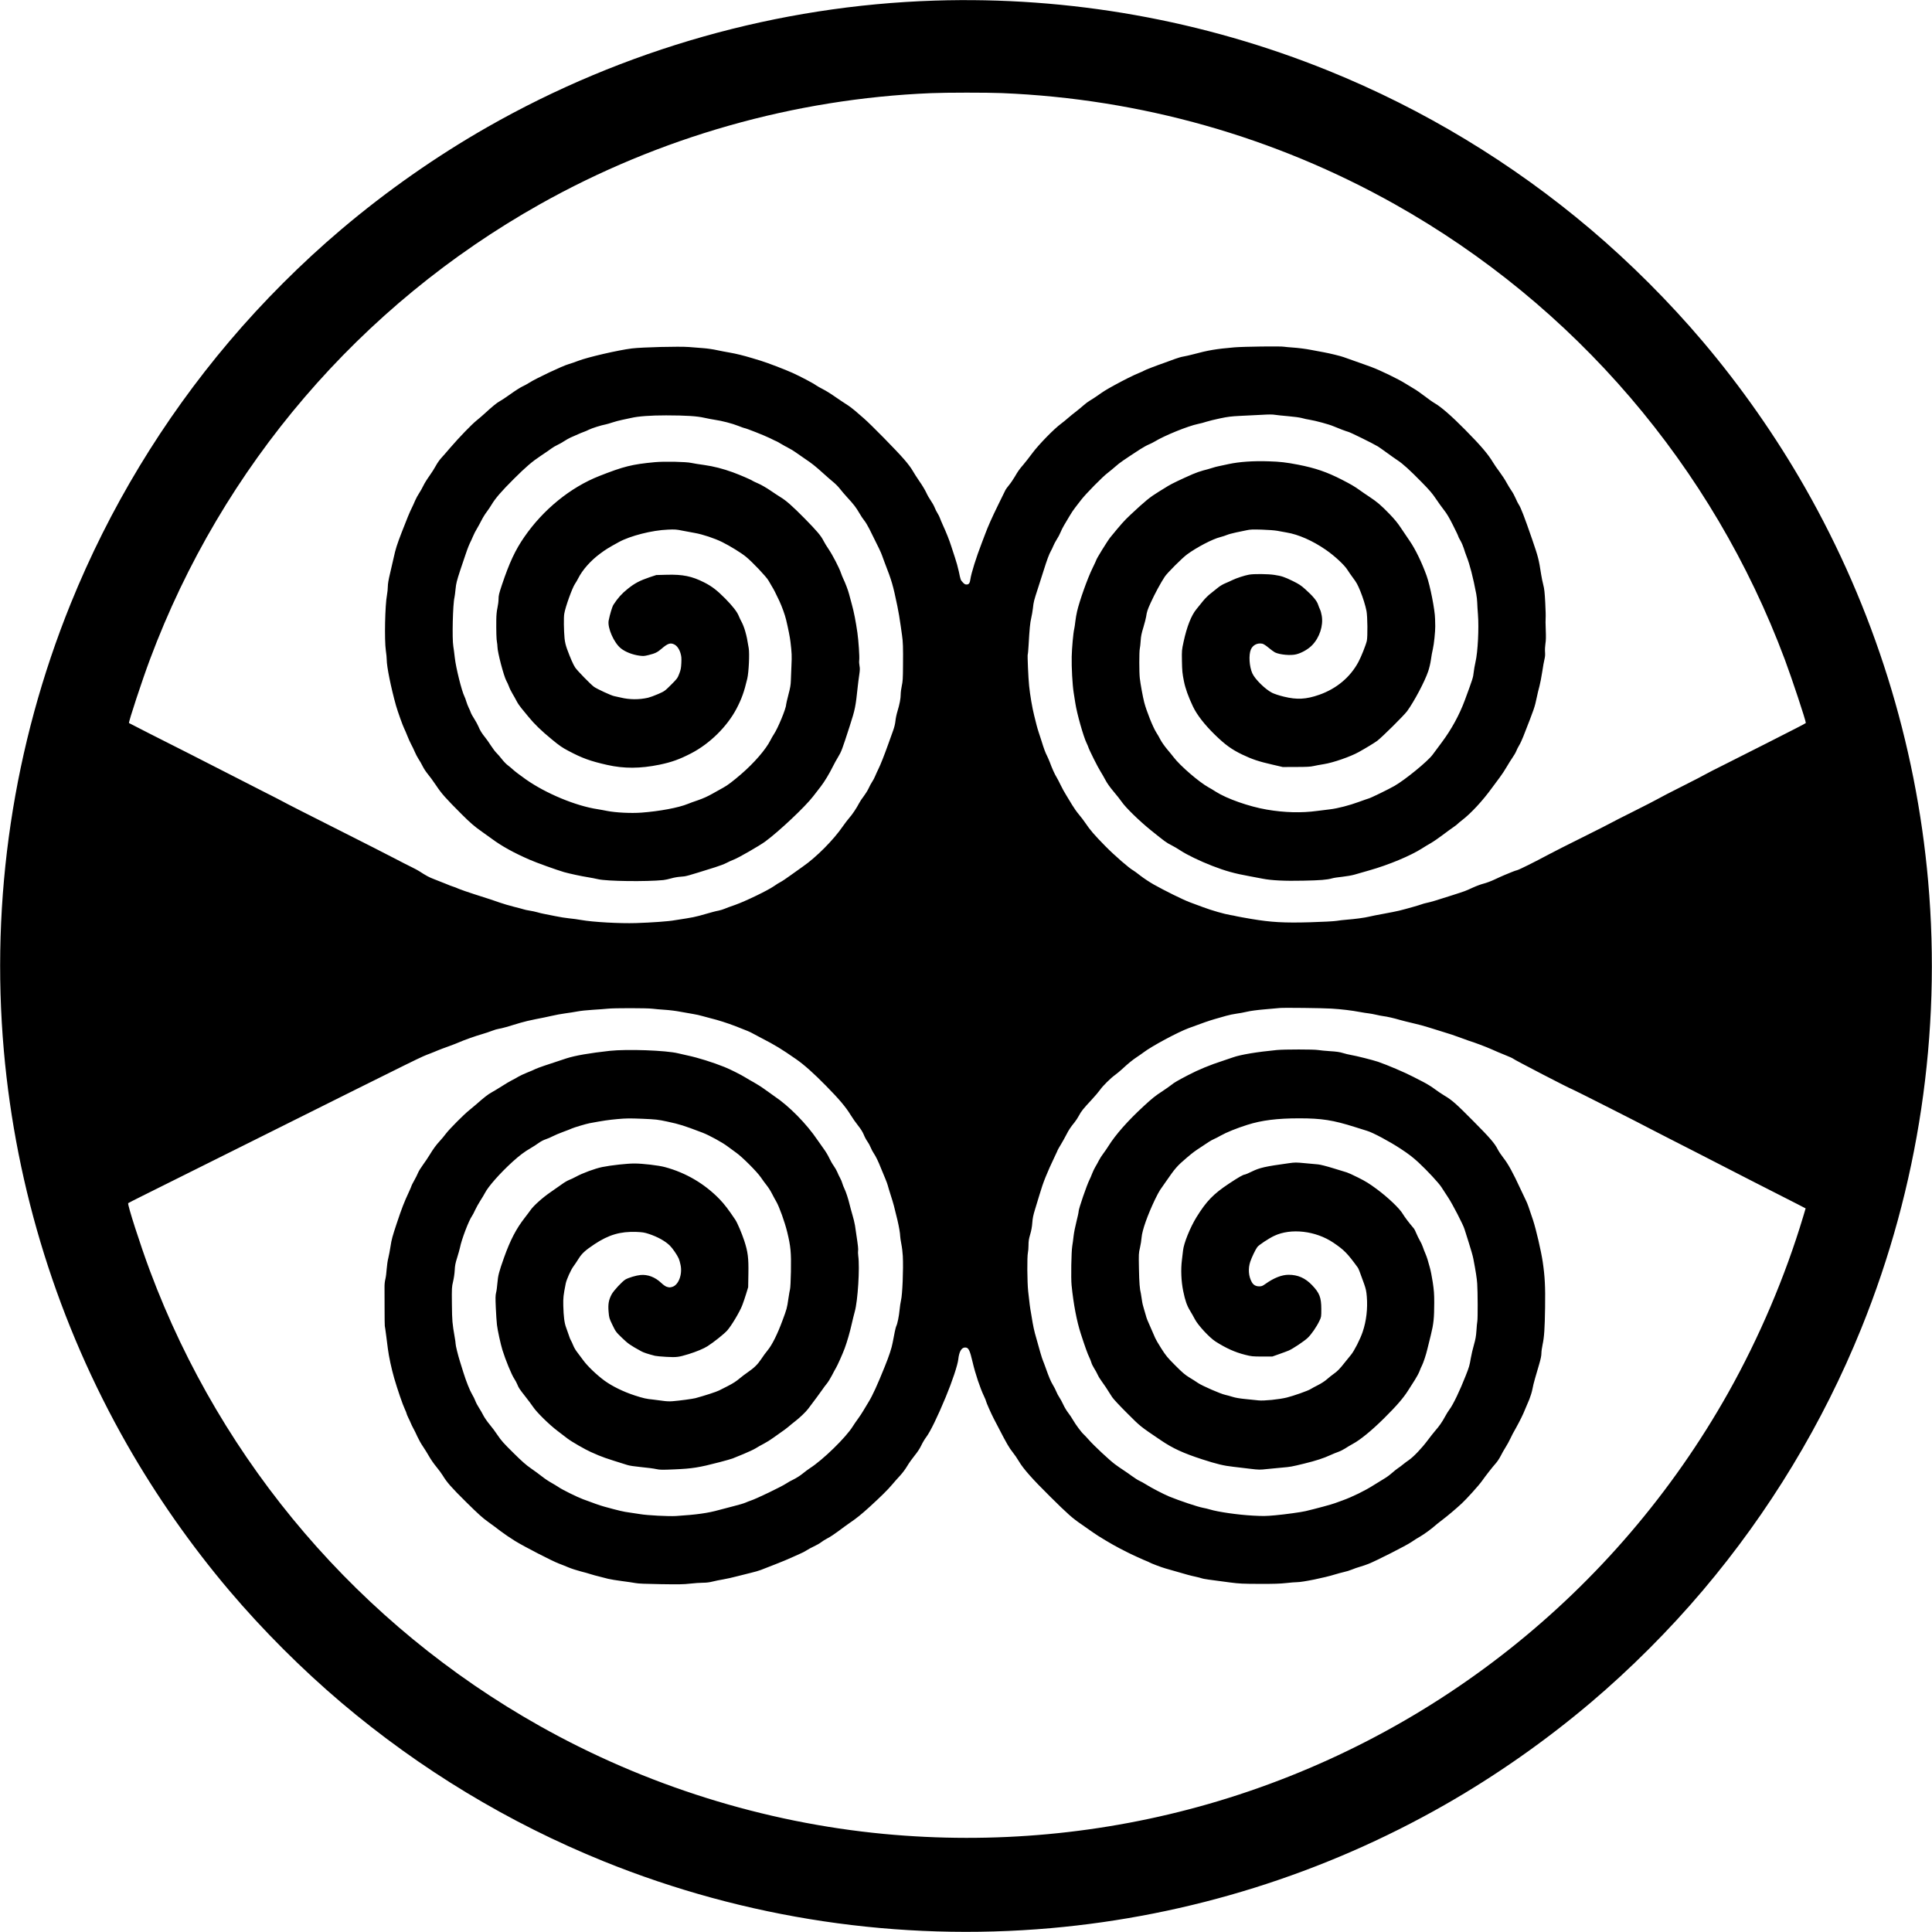 <?xml version="1.0" standalone="no"?>
<!DOCTYPE svg PUBLIC "-//W3C//DTD SVG 20010904//EN"
 "http://www.w3.org/TR/2001/REC-SVG-20010904/DTD/svg10.dtd">
<svg version="1.0" xmlns="http://www.w3.org/2000/svg"
 width="3507pt" height="3507pt" viewBox="0 0 3507 3507"
 preserveAspectRatio="xMidYMid meet">

<g transform="translate(0,3507) scale(0.1,-0.1)"
fill="#000000" stroke="none">
<path d="M16965 35059 c-2840 -91 -5641 -883 -8120 -2297 -925 -528 -1825
-1158 -2645 -1852 -720 -609 -1431 -1320 -2040 -2040 -1206 -1424 -2179 -3033
-2877 -4758 -1041 -2573 -1456 -5355 -1213 -8117 222 -2515 985 -4953 2238
-7150 528 -925 1158 -1825 1852 -2645 609 -719 1321 -1431 2040 -2040 1424
-1206 3033 -2179 4758 -2877 2573 -1041 5355 -1456 8117 -1213 2515 222 4953
985 7150 2238 925 528 1825 1158 2645 1852 720 609 1431 1320 2040 2040 1206
1424 2179 3033 2877 4758 1041 2573 1456 5355 1213 8117 -222 2515 -985 4953
-2238 7150 -528 925 -1158 1825 -1852 2645 -609 719 -1321 1431 -2040 2040
-1424 1206 -3033 2179 -4758 2877 -2267 917 -4701 1350 -7147 1272z m1225
-1679 c2517 -104 4948 -792 7130 -2018 3263 -1834 5768 -4758 7078 -8263 131
-351 382 -1108 382 -1153 0 -3 -84 -49 -188 -101 -103 -52 -342 -174 -532
-271 -190 -97 -510 -259 -713 -360 -202 -100 -380 -192 -395 -202 -15 -11
-200 -106 -412 -213 -212 -106 -414 -211 -450 -233 -36 -21 -234 -123 -440
-226 -206 -103 -391 -197 -410 -209 -19 -12 -246 -127 -505 -256 -258 -128
-537 -269 -620 -314 -259 -139 -539 -278 -574 -286 -19 -4 -67 -21 -105 -37
-39 -17 -98 -41 -131 -54 -33 -14 -112 -49 -175 -79 -63 -30 -152 -63 -197
-74 -45 -11 -135 -44 -200 -74 -140 -64 -126 -59 -378 -140 -280 -91 -391
-123 -460 -137 -33 -7 -76 -19 -95 -27 -38 -15 -277 -83 -404 -114 -43 -11
-167 -35 -275 -55 -108 -19 -230 -44 -271 -54 -76 -19 -254 -43 -410 -55 -47
-3 -128 -13 -180 -21 -55 -8 -253 -19 -475 -25 -476 -14 -715 0 -1070 60 -126
21 -248 44 -270 49 -22 6 -71 16 -110 22 -103 16 -341 84 -495 142 -74 27
-182 68 -240 89 -122 45 -466 215 -660 325 -74 42 -182 114 -240 159 -58 45
-115 88 -128 94 -70 37 -338 269 -508 442 -199 202 -280 297 -362 420 -27 41
-81 111 -119 156 -38 45 -91 121 -119 168 -27 47 -76 127 -108 178 -32 51 -79
135 -103 187 -25 52 -58 116 -74 142 -31 48 -83 163 -125 278 -14 36 -36 86
-49 112 -26 48 -59 136 -100 271 -14 42 -35 110 -49 150 -13 39 -31 99 -39
132 -8 33 -28 114 -45 180 -34 133 -75 374 -91 535 -15 141 -33 559 -25 572 4
6 10 78 15 162 17 301 28 413 48 496 11 47 25 128 31 180 13 118 16 130 94
370 35 107 82 254 104 325 53 170 97 290 127 341 13 23 34 65 45 94 11 29 40
82 63 119 24 36 54 93 67 126 13 33 42 92 65 130 23 39 67 113 98 165 30 52
77 123 104 156 26 34 75 97 108 140 81 106 392 423 484 491 40 31 105 85 145
120 65 59 142 112 441 307 55 35 125 74 155 86 30 12 80 37 110 55 180 110
608 283 790 320 41 8 109 26 150 40 41 13 152 41 245 60 141 30 204 38 370 46
110 5 283 14 385 19 128 8 204 8 245 0 33 -5 141 -17 240 -25 105 -9 208 -23
248 -34 37 -11 101 -25 143 -31 98 -15 352 -84 423 -115 96 -41 234 -93 278
-105 38 -9 449 -212 533 -263 19 -11 91 -62 160 -112 69 -51 158 -113 198
-140 97 -63 220 -175 437 -396 142 -144 197 -209 257 -299 42 -63 108 -155
147 -205 52 -65 98 -142 166 -278 52 -103 95 -193 95 -200 0 -7 18 -43 40 -80
22 -38 49 -101 61 -140 12 -40 34 -105 50 -145 59 -148 118 -378 176 -682 9
-47 17 -119 18 -160 1 -41 7 -136 13 -210 20 -251 -2 -688 -44 -865 -14 -60
-29 -148 -34 -195 -8 -84 -19 -120 -161 -503 -98 -264 -241 -526 -417 -762
-73 -99 -149 -201 -168 -226 -89 -120 -496 -453 -691 -565 -104 -60 -430 -219
-468 -228 -16 -4 -95 -32 -175 -61 -175 -65 -391 -120 -526 -136 -54 -6 -160
-19 -234 -29 -285 -39 -595 -31 -915 24 -322 55 -727 198 -924 324 -42 27
-102 64 -135 81 -170 94 -516 392 -632 546 -21 28 -75 94 -120 147 -45 54 -98
130 -119 170 -20 40 -55 101 -77 134 -61 97 -176 385 -218 546 -25 98 -68 332
-80 438 -12 102 -12 485 0 535 5 22 13 87 16 145 5 83 16 135 50 245 23 77 45
163 49 190 12 87 25 127 81 250 78 171 185 368 258 478 47 70 315 338 405 404
176 129 463 279 601 313 42 11 98 29 123 40 25 11 99 31 164 45 65 13 152 31
193 40 62 14 108 16 275 11 110 -3 236 -13 280 -21 44 -9 121 -23 170 -31 214
-35 473 -149 710 -313 159 -109 340 -277 395 -366 19 -31 63 -94 97 -140 69
-92 85 -122 136 -245 48 -118 92 -259 112 -360 19 -97 23 -466 6 -543 -18 -78
-102 -289 -153 -384 -148 -276 -397 -484 -709 -594 -239 -84 -405 -93 -642
-35 -88 21 -174 50 -215 70 -124 63 -309 245 -358 351 -57 124 -70 339 -27
437 36 80 117 121 206 104 21 -4 64 -31 113 -72 43 -36 96 -75 117 -86 86 -43
291 -62 392 -34 99 26 216 94 284 165 134 138 205 354 174 534 -7 43 -21 94
-32 115 -10 20 -26 61 -36 91 -21 65 -99 158 -230 274 -77 70 -116 95 -227
150 -151 74 -204 92 -338 112 -111 17 -370 20 -456 4 -78 -13 -235 -65 -304
-99 -30 -15 -89 -42 -131 -59 -43 -18 -99 -52 -130 -78 -30 -25 -88 -72 -130
-104 -43 -32 -104 -93 -139 -136 -34 -43 -89 -111 -122 -151 -93 -112 -174
-318 -233 -592 -33 -151 -33 -160 -30 -345 3 -181 8 -231 36 -370 25 -128 80
-282 164 -459 72 -152 210 -329 397 -512 188 -183 304 -267 494 -359 184 -88
303 -128 554 -185 l185 -43 245 1 c186 0 261 4 310 16 36 8 124 25 195 36 165
26 479 135 628 218 135 75 287 168 336 204 90 68 482 457 542 537 127 173 323
542 385 728 19 57 41 148 49 210 8 59 23 146 35 193 20 82 44 317 43 410 -1
25 -2 86 -3 135 -2 162 -90 606 -154 785 -87 241 -204 482 -306 630 -39 58
-110 162 -157 232 -60 92 -121 166 -214 262 -148 153 -223 217 -364 310 -55
36 -134 90 -175 120 -90 65 -155 103 -320 188 -276 141 -480 211 -795 273
-217 42 -331 55 -530 61 -282 10 -541 -8 -734 -50 -86 -19 -172 -37 -191 -41
-19 -3 -69 -17 -110 -30 -41 -13 -113 -34 -160 -45 -47 -12 -132 -42 -190 -67
-208 -91 -383 -175 -443 -212 -34 -21 -111 -69 -172 -106 -167 -103 -240 -163
-517 -422 -116 -109 -166 -166 -364 -408 -48 -59 -254 -392 -254 -411 0 -4
-31 -71 -69 -149 -90 -183 -233 -584 -280 -785 -11 -47 -25 -128 -31 -180 -5
-52 -15 -113 -20 -135 -17 -67 -43 -351 -46 -505 -4 -198 13 -510 36 -655 11
-66 24 -151 30 -190 29 -190 148 -610 205 -725 12 -25 26 -56 30 -70 13 -47
177 -375 220 -440 23 -36 63 -106 89 -155 31 -60 82 -132 152 -215 58 -69 124
-152 146 -185 70 -103 319 -346 527 -514 260 -210 284 -227 373 -272 42 -21
119 -66 170 -100 117 -77 354 -191 573 -276 236 -92 409 -140 677 -188 78 -14
186 -34 238 -45 155 -31 401 -44 735 -36 314 6 433 16 525 42 30 9 115 22 188
29 73 8 172 25 220 39 48 13 167 48 265 76 354 100 754 267 961 400 39 25 109
68 156 94 47 27 146 95 220 151 74 56 162 120 195 142 34 23 67 49 75 58 8 9
41 38 75 63 167 128 378 355 555 600 39 53 100 135 135 182 35 46 92 132 125
190 34 58 82 135 108 172 26 37 56 89 66 115 10 27 34 73 52 103 19 30 52 102
75 160 204 520 207 531 244 706 13 66 36 159 50 209 13 49 36 166 50 259 14
93 32 196 41 230 11 43 14 82 10 131 -3 41 0 104 7 150 10 59 11 127 6 255 -4
96 -5 192 -2 213 3 21 0 145 -7 275 -10 190 -17 255 -36 327 -13 50 -30 133
-38 185 -43 278 -53 318 -164 641 -140 406 -207 580 -244 632 -11 16 -36 65
-55 110 -19 44 -53 108 -77 141 -23 34 -64 100 -90 148 -25 48 -82 134 -125
192 -43 57 -96 133 -116 168 -94 156 -221 305 -509 597 -245 248 -431 410
-545 477 -42 24 -128 84 -191 134 -63 49 -152 111 -198 137 -45 26 -117 70
-160 97 -111 71 -457 239 -603 292 -68 26 -205 74 -304 109 -99 34 -192 67
-206 73 -43 17 -260 70 -356 87 -48 8 -157 29 -241 45 -87 17 -218 34 -305 40
-83 6 -163 13 -177 16 -52 12 -734 3 -903 -11 -340 -30 -468 -51 -762 -130
-49 -13 -121 -29 -160 -36 -38 -6 -108 -26 -155 -44 -47 -18 -137 -51 -200
-73 -147 -51 -351 -130 -364 -141 -6 -5 -46 -23 -88 -40 -94 -37 -289 -135
-458 -228 -149 -82 -189 -108 -295 -183 -44 -31 -106 -71 -137 -89 -31 -18
-86 -58 -121 -90 -35 -31 -99 -85 -143 -118 -44 -34 -105 -83 -135 -110 -30
-27 -88 -74 -129 -105 -129 -95 -403 -376 -520 -533 -57 -77 -129 -169 -160
-205 -78 -91 -101 -123 -158 -222 -28 -47 -74 -116 -104 -152 -30 -36 -59 -76
-65 -88 -6 -13 -66 -135 -133 -271 -119 -243 -187 -397 -235 -527 -13 -36 -40
-108 -61 -160 -104 -269 -193 -553 -209 -665 -9 -70 -28 -95 -69 -95 -26 0
-41 8 -69 39 -41 45 -39 40 -72 198 -14 67 -46 182 -71 255 -25 73 -56 167
-68 208 -28 91 -91 251 -151 380 -23 52 -48 110 -54 129 -6 19 -25 56 -41 82
-17 25 -41 74 -54 107 -13 33 -44 89 -69 124 -25 35 -63 101 -84 148 -22 47
-77 139 -124 205 -46 67 -102 154 -124 194 -22 41 -89 130 -154 204 -140 162
-604 634 -730 743 -50 43 -124 107 -164 142 -40 35 -112 88 -161 118 -48 31
-143 94 -210 141 -66 47 -161 105 -211 130 -49 25 -103 56 -120 68 -47 36
-286 162 -430 227 -132 60 -457 184 -575 220 -36 10 -109 33 -162 49 -150 45
-282 78 -403 99 -60 10 -164 30 -230 44 -66 15 -176 31 -245 36 -69 5 -188 15
-265 21 -173 14 -848 -3 -1036 -26 -249 -31 -803 -159 -973 -225 -57 -22 -137
-50 -177 -61 -104 -29 -592 -259 -709 -335 -36 -23 -94 -55 -130 -71 -36 -17
-132 -78 -215 -138 -82 -59 -172 -118 -198 -131 -45 -23 -136 -98 -273 -224
-33 -31 -98 -86 -142 -122 -92 -74 -311 -301 -477 -493 -60 -71 -135 -156
-166 -190 -31 -34 -75 -97 -98 -141 -23 -43 -75 -126 -117 -184 -42 -58 -91
-138 -110 -178 -19 -40 -53 -101 -76 -135 -23 -34 -56 -95 -74 -137 -17 -42
-44 -100 -59 -130 -35 -69 -88 -197 -182 -440 -88 -229 -112 -303 -147 -465
-15 -66 -45 -195 -66 -286 -27 -112 -40 -188 -40 -236 0 -39 -7 -107 -15 -150
-36 -187 -49 -819 -21 -1013 9 -58 16 -131 16 -164 0 -128 77 -507 169 -836
30 -104 121 -361 148 -414 14 -27 39 -87 58 -135 18 -47 49 -115 68 -151 20
-36 49 -97 66 -137 16 -39 47 -98 68 -130 22 -32 56 -92 76 -133 20 -41 62
-104 92 -140 31 -36 99 -129 152 -208 99 -149 170 -229 463 -522 156 -156 236
-225 365 -315 39 -27 118 -84 177 -127 188 -139 398 -255 693 -384 126 -55
494 -187 625 -225 92 -26 317 -75 435 -93 55 -9 138 -25 185 -36 160 -37 872
-46 1182 -15 32 3 94 17 139 30 47 14 123 28 178 31 99 7 88 4 621 171 80 25
172 60 205 78 33 18 96 47 141 64 83 32 465 252 564 325 254 187 726 632 871
821 38 50 99 129 137 177 69 89 157 235 225 373 22 44 61 116 89 161 63 104
72 130 214 569 97 301 105 341 145 720 5 50 17 140 26 202 13 89 14 122 5 167
-6 30 -9 77 -5 105 7 61 -12 348 -33 496 -30 209 -64 381 -100 510 -20 72 -43
157 -51 190 -15 63 -71 210 -108 285 -12 25 -30 70 -40 100 -29 88 -150 323
-220 426 -36 52 -79 123 -96 157 -46 92 -120 179 -343 406 -218 221 -337 326
-437 386 -35 21 -119 77 -187 123 -67 46 -164 102 -215 124 -50 22 -97 44
-104 49 -20 18 -235 110 -358 155 -181 66 -353 110 -525 134 -85 11 -189 28
-230 37 -98 22 -487 29 -660 14 -418 -39 -569 -77 -1015 -253 -521 -206 -1015
-608 -1358 -1106 -164 -237 -270 -464 -406 -869 -52 -156 -61 -193 -61 -255 0
-40 -9 -112 -20 -161 -13 -58 -20 -131 -21 -215 -2 -210 2 -365 12 -407 4 -22
9 -60 9 -85 0 -97 115 -533 161 -617 16 -28 38 -76 49 -107 10 -30 39 -88 63
-128 24 -40 58 -101 76 -136 17 -34 55 -90 84 -125 28 -34 87 -105 129 -157
106 -131 234 -255 428 -414 133 -110 190 -149 297 -205 255 -135 400 -187 706
-256 306 -69 598 -67 947 4 221 46 362 96 575 206 338 175 652 484 824 810 93
178 139 305 196 547 27 115 43 452 26 553 -27 167 -36 208 -63 305 -16 58 -45
132 -63 165 -19 34 -43 85 -55 115 -29 74 -112 180 -245 315 -150 151 -242
222 -382 293 -223 113 -389 147 -679 139 l-191 -5 -124 -41 c-178 -61 -268
-108 -397 -212 -106 -85 -176 -163 -255 -284 -24 -37 -65 -172 -88 -289 -25
-131 96 -407 224 -507 78 -62 206 -113 331 -130 74 -10 90 -9 171 11 118 29
159 49 236 116 109 93 157 110 225 78 51 -24 92 -80 116 -158 17 -58 20 -85
16 -180 -5 -94 -10 -124 -38 -196 -31 -81 -39 -91 -149 -201 -115 -114 -117
-116 -236 -168 -66 -29 -147 -58 -180 -66 -164 -38 -341 -36 -502 4 -43 10
-94 22 -114 25 -51 9 -313 130 -368 170 -62 46 -299 289 -340 349 -34 50 -88
173 -148 337 -24 67 -38 125 -45 195 -13 138 -17 379 -5 445 20 123 145 469
194 541 17 24 43 69 58 99 78 156 228 324 397 449 107 79 146 104 343 212 206
113 603 214 888 225 127 6 156 4 267 -19 69 -14 170 -33 225 -42 139 -24 358
-97 495 -165 148 -74 347 -197 432 -267 115 -94 370 -363 408 -431 19 -35 50
-86 67 -115 31 -50 53 -93 129 -253 47 -100 103 -255 124 -344 39 -164 70
-319 79 -400 24 -202 26 -255 18 -425 -4 -99 -9 -225 -11 -280 -2 -78 -12
-134 -45 -258 -22 -86 -41 -166 -41 -177 0 -70 -150 -432 -222 -538 -16 -23
-44 -73 -63 -110 -82 -164 -295 -411 -532 -615 -145 -125 -248 -204 -323 -244
-36 -20 -124 -69 -195 -109 -88 -50 -173 -88 -260 -118 -72 -24 -157 -55 -190
-69 -165 -68 -509 -133 -842 -158 -190 -14 -467 0 -623 31 -52 11 -129 24
-170 31 -395 59 -940 285 -1305 542 -93 66 -196 143 -227 172 -31 29 -78 68
-103 86 -25 18 -72 67 -104 108 -33 42 -76 92 -96 111 -21 19 -67 80 -103 135
-35 55 -81 120 -102 145 -60 74 -97 132 -124 200 -15 36 -49 98 -76 140 -27
41 -56 93 -64 116 -7 22 -25 63 -39 90 -13 27 -32 76 -42 109 -9 33 -25 75
-35 95 -48 95 -154 518 -174 700 -9 80 -21 173 -27 207 -24 139 -9 768 21 888
5 22 14 92 20 155 10 100 21 144 85 340 41 124 80 239 86 255 6 17 23 66 38
110 16 44 38 100 50 124 13 24 38 79 56 122 18 43 50 107 72 141 21 35 57 101
81 148 23 47 66 117 95 155 29 39 70 99 91 135 66 112 178 242 406 469 217
216 330 313 487 417 82 54 168 114 193 133 25 19 72 47 105 62 33 15 90 47
126 71 36 23 88 53 115 65 183 81 232 102 254 108 14 4 50 20 80 35 55 28 228
82 305 96 22 4 76 20 121 35 44 15 125 37 180 48 54 11 128 27 164 35 128 30
351 46 632 46 365 -1 558 -13 694 -44 60 -13 145 -30 189 -36 127 -18 320 -68
427 -111 54 -21 103 -39 108 -39 26 0 375 -138 471 -186 58 -30 110 -54 113
-54 3 0 39 -20 79 -44 39 -24 104 -59 142 -79 39 -19 97 -55 130 -79 33 -24
108 -76 167 -116 126 -84 186 -132 329 -261 58 -53 140 -124 181 -158 42 -34
98 -90 124 -125 27 -35 87 -106 135 -158 120 -130 159 -182 219 -285 28 -49
68 -109 89 -134 22 -26 64 -96 94 -156 173 -346 210 -424 227 -474 10 -31 33
-92 50 -136 130 -334 149 -401 229 -785 21 -100 44 -236 61 -360 5 -41 16
-118 24 -170 18 -120 21 -219 18 -557 -1 -231 -5 -286 -22 -362 -11 -50 -20
-120 -20 -156 0 -77 -20 -179 -59 -308 -16 -51 -32 -128 -36 -172 -5 -50 -20
-115 -42 -175 -19 -52 -58 -162 -88 -245 -73 -205 -141 -377 -180 -455 -18
-36 -44 -93 -58 -127 -14 -34 -39 -82 -56 -106 -17 -25 -46 -78 -64 -119 -19
-40 -59 -104 -89 -143 -30 -38 -68 -95 -83 -125 -41 -81 -125 -208 -177 -265
-26 -28 -79 -99 -120 -157 -170 -247 -479 -558 -724 -728 -51 -36 -153 -108
-226 -161 -73 -53 -153 -107 -178 -119 -25 -12 -79 -46 -120 -75 -111 -78
-517 -274 -700 -339 -85 -29 -176 -63 -201 -74 -25 -11 -72 -25 -105 -32 -55
-10 -107 -24 -353 -94 -52 -15 -155 -36 -230 -47 -75 -11 -172 -26 -216 -34
-97 -19 -415 -42 -700 -51 -299 -9 -782 18 -995 56 -58 11 -156 24 -219 30
-63 6 -175 24 -250 40 -75 16 -165 34 -201 40 -36 6 -92 20 -125 30 -33 10
-96 23 -140 30 -43 7 -90 16 -104 22 -14 5 -96 27 -181 48 -85 22 -200 55
-255 75 -55 20 -134 47 -175 60 -41 13 -172 55 -290 93 -118 38 -246 82 -285
99 -38 17 -83 35 -100 39 -16 4 -77 27 -135 52 -58 24 -152 61 -210 83 -94 36
-135 58 -275 148 -22 14 -78 44 -125 67 -47 22 -197 99 -335 171 -137 72 -533
273 -880 448 -657 331 -1113 563 -1130 575 -5 4 -172 90 -370 190 -198 100
-396 202 -440 225 -107 56 -567 291 -895 457 -461 232 -1085 549 -1088 553
-13 12 238 775 380 1154 1310 3505 3815 6429 7078 8263 2169 1219 4618 1915
7100 2017 280 12 1014 12 1290 1z m5975 -16618 c181 -11 373 -34 520 -62 55
-10 127 -22 160 -25 33 -4 94 -15 135 -25 41 -10 99 -21 129 -25 64 -7 195
-37 306 -70 44 -13 152 -39 240 -60 88 -20 216 -54 285 -77 69 -22 190 -60
270 -84 80 -23 205 -65 279 -93 74 -28 148 -55 165 -60 97 -29 326 -115 421
-158 61 -28 171 -75 245 -104 74 -29 140 -59 146 -66 15 -18 1047 -553 1071
-555 15 -2 1372 -690 1398 -708 6 -4 163 -85 350 -180 187 -95 403 -205 480
-245 198 -103 433 -223 703 -361 128 -66 283 -145 345 -177 62 -32 231 -118
377 -192 146 -73 337 -171 426 -217 l160 -83 -43 -145 c-327 -1090 -799 -2199
-1361 -3200 -2042 -3634 -5429 -6314 -9435 -7466 -1908 -548 -3903 -732 -5892
-544 -2179 207 -4327 880 -6245 1958 -3263 1834 -5768 4758 -7078 8263 -175
468 -414 1212 -395 1229 4 4 121 64 258 132 138 69 1051 524 2030 1012 3211
1602 3001 1498 3195 1573 36 14 97 38 135 55 39 16 131 51 205 77 74 27 155
58 180 70 71 33 311 119 423 150 56 16 136 43 177 59 41 17 98 33 125 37 48 6
177 42 395 110 58 18 182 47 275 65 94 17 224 45 290 60 66 16 176 36 244 45
69 9 169 25 223 35 54 11 180 24 281 30 100 6 220 15 267 20 109 13 711 12
810 0 41 -6 143 -14 227 -20 84 -5 210 -21 280 -35 70 -13 173 -31 228 -40 55
-9 136 -26 180 -40 44 -13 109 -30 145 -39 136 -33 301 -86 455 -145 229 -89
253 -99 325 -139 36 -20 101 -55 145 -77 243 -125 360 -196 630 -384 141 -98
319 -256 545 -487 236 -240 353 -380 440 -522 36 -59 98 -147 137 -195 47 -59
81 -113 102 -163 16 -41 46 -97 66 -124 20 -27 47 -77 61 -112 14 -34 38 -80
54 -102 39 -58 83 -148 130 -268 23 -57 58 -143 80 -193 21 -49 41 -105 45
-123 4 -18 29 -101 56 -185 45 -139 63 -206 119 -442 28 -118 50 -246 50 -291
0 -21 10 -86 21 -144 12 -58 24 -157 27 -220 12 -241 -7 -703 -33 -805 -8 -33
-20 -112 -26 -175 -10 -109 -39 -253 -60 -292 -10 -18 -39 -152 -65 -298 -18
-99 -63 -238 -145 -440 -132 -329 -222 -525 -292 -638 -30 -48 -73 -119 -95
-158 -23 -39 -67 -107 -99 -150 -32 -44 -74 -104 -92 -134 -122 -199 -545
-612 -781 -762 -30 -20 -89 -63 -130 -97 -41 -34 -113 -80 -160 -103 -47 -22
-110 -57 -140 -78 -86 -57 -544 -278 -645 -310 -21 -7 -63 -23 -92 -36 -29
-13 -126 -42 -216 -64 -89 -23 -209 -54 -267 -70 -203 -57 -408 -85 -780 -109
-138 -8 -524 12 -648 34 -48 8 -137 22 -199 30 -99 12 -195 35 -453 106 -74
20 -202 65 -390 136 -114 43 -377 174 -440 218 -25 17 -84 53 -132 80 -48 26
-127 79 -175 118 -48 38 -137 103 -198 145 -83 57 -162 126 -318 281 -174 171
-221 225 -282 316 -40 61 -107 151 -149 200 -42 50 -91 122 -111 160 -19 39
-55 101 -79 138 -25 38 -55 94 -66 124 -11 31 -38 86 -60 122 -43 72 -109 239
-158 396 -17 55 -45 145 -62 199 -39 123 -80 293 -80 326 0 14 -6 63 -15 110
-46 268 -48 294 -52 605 -3 301 -2 313 21 410 14 58 27 145 30 205 4 86 12
128 44 230 22 69 45 152 52 185 29 148 160 491 218 572 12 17 37 65 57 109 20
43 62 119 94 169 32 49 70 113 85 142 57 113 273 358 496 561 129 117 219 185
330 249 47 27 113 70 147 95 36 27 92 56 130 68 38 13 95 37 128 55 33 18 119
54 190 80 72 26 142 54 156 61 33 16 259 84 319 95 253 47 341 60 504 75 165
15 225 15 457 6 253 -11 278 -14 456 -52 226 -49 290 -69 637 -201 122 -47
367 -181 458 -252 46 -35 115 -85 153 -112 105 -73 376 -344 445 -445 32 -47
81 -114 110 -150 29 -36 72 -104 95 -151 24 -47 58 -110 76 -140 54 -92 153
-367 199 -554 63 -261 73 -364 67 -716 -3 -156 -10 -300 -16 -319 -5 -19 -19
-100 -31 -180 -24 -167 -28 -180 -108 -395 -89 -241 -185 -434 -263 -530 -36
-44 -92 -119 -123 -168 -63 -95 -129 -159 -246 -239 -41 -28 -100 -73 -130
-98 -77 -65 -131 -100 -235 -153 -49 -25 -117 -59 -150 -76 -50 -26 -270 -97
-433 -141 -50 -13 -292 -46 -413 -55 -57 -5 -116 -2 -184 8 -55 8 -131 18
-170 22 -119 11 -178 24 -337 76 -204 67 -404 165 -545 267 -143 105 -312 267
-388 373 -33 46 -81 110 -107 143 -26 32 -59 88 -73 125 -15 36 -33 77 -42 90
-9 13 -26 56 -38 95 -13 39 -35 101 -49 139 -31 81 -46 201 -51 397 -3 141 2
190 44 400 15 75 95 254 143 316 24 33 65 94 91 136 60 96 120 151 288 263
260 172 469 233 759 223 117 -5 147 -10 230 -37 161 -54 293 -128 378 -210 47
-45 136 -174 162 -235 10 -22 26 -76 34 -119 36 -173 -38 -365 -152 -397 -46
-12 -48 -12 -96 1 -24 7 -63 33 -105 73 -110 104 -243 154 -373 142 -79 -7
-216 -48 -274 -81 -59 -35 -214 -201 -251 -270 -54 -102 -67 -177 -56 -313 10
-114 11 -120 70 -242 59 -122 63 -128 174 -235 112 -108 145 -131 354 -246 44
-23 113 -46 245 -80 19 -5 112 -14 205 -19 190 -10 221 -6 405 50 139 43 276
100 344 144 114 73 298 220 356 284 78 88 230 342 275 462 20 52 52 147 71
210 l35 115 4 245 c5 286 -9 395 -74 595 -45 137 -126 328 -163 383 -125 187
-198 282 -283 371 -273 283 -615 484 -996 586 -114 31 -404 65 -554 65 -132 0
-419 -31 -582 -64 -129 -26 -358 -110 -478 -176 -38 -21 -95 -48 -125 -59 -30
-12 -87 -45 -126 -74 -40 -28 -134 -95 -210 -147 -144 -98 -312 -249 -367
-330 -17 -25 -64 -86 -103 -137 -153 -196 -261 -403 -374 -719 -92 -259 -110
-327 -121 -463 -5 -64 -15 -143 -24 -176 -12 -50 -13 -94 -5 -275 5 -118 15
-258 21 -310 11 -97 66 -347 99 -455 56 -181 166 -449 215 -522 19 -29 45 -77
56 -105 24 -61 36 -79 149 -223 48 -60 110 -144 138 -185 66 -99 297 -325 442
-434 63 -48 146 -111 183 -140 68 -53 327 -202 422 -243 28 -12 91 -40 140
-61 50 -22 173 -66 275 -97 102 -31 212 -66 245 -77 38 -13 131 -27 254 -39
107 -10 230 -26 273 -36 71 -15 105 -15 336 -5 320 14 437 32 816 131 109 28
214 59 235 67 20 9 108 45 196 80 87 36 186 82 220 103 33 21 101 60 152 86
51 27 125 73 165 103 40 30 107 77 148 105 41 27 102 73 135 101 33 29 80 67
105 86 91 69 204 177 249 236 116 153 220 294 258 349 22 33 59 83 82 110 23
28 65 95 93 150 28 55 61 116 73 135 26 42 122 257 158 355 46 125 95 297 127
440 17 77 43 179 56 227 55 192 93 798 63 1011 -5 38 -6 79 -3 92 6 24 -2 100
-31 290 -7 50 -19 126 -25 170 -7 44 -28 131 -47 194 -18 63 -41 144 -49 180
-24 103 -69 241 -97 296 -14 28 -30 71 -37 95 -6 25 -25 69 -41 98 -16 29 -39
76 -50 105 -11 28 -41 80 -65 114 -25 34 -62 100 -83 145 -21 46 -65 119 -98
163 -32 44 -83 116 -113 160 -198 294 -516 618 -783 796 -34 23 -109 77 -167
119 -58 43 -150 102 -205 132 -55 30 -125 71 -155 90 -71 45 -283 152 -380
190 -209 84 -484 170 -665 208 -49 10 -128 28 -175 40 -220 54 -925 79 -1243
45 -363 -40 -629 -86 -786 -137 -354 -115 -519 -172 -562 -193 -26 -14 -94
-43 -151 -65 -57 -23 -128 -56 -158 -74 -30 -19 -84 -48 -120 -66 -36 -18
-119 -67 -185 -110 -66 -42 -148 -91 -181 -109 -59 -31 -139 -93 -287 -224
-40 -34 -94 -80 -122 -102 -88 -69 -355 -337 -418 -420 -33 -44 -83 -105 -112
-135 -68 -73 -121 -146 -187 -255 -30 -50 -85 -131 -121 -180 -37 -50 -77
-115 -89 -145 -12 -30 -43 -93 -70 -140 -26 -46 -48 -89 -48 -94 0 -6 -22 -58
-49 -116 -87 -187 -127 -290 -220 -569 -76 -228 -95 -297 -111 -409 -11 -74
-30 -171 -41 -216 -12 -44 -25 -135 -30 -202 -4 -67 -15 -149 -24 -184 -10
-37 -16 -97 -15 -144 1 -45 1 -220 1 -390 0 -170 2 -312 4 -316 2 -4 13 -79
24 -166 11 -88 25 -199 32 -249 17 -138 66 -364 114 -530 60 -207 156 -487
194 -565 17 -36 31 -71 31 -78 0 -7 15 -43 33 -80 19 -37 40 -83 47 -102 8
-19 27 -60 44 -90 17 -30 50 -97 73 -149 24 -52 69 -133 102 -180 32 -47 82
-128 111 -179 28 -51 87 -135 130 -187 42 -51 95 -122 116 -157 75 -125 156
-217 426 -484 218 -215 298 -288 398 -359 69 -49 172 -126 230 -171 58 -44
175 -124 261 -177 168 -103 678 -366 794 -409 39 -14 115 -45 170 -68 55 -23
159 -57 230 -75 72 -18 143 -38 158 -44 26 -10 114 -34 337 -90 41 -10 154
-29 250 -41 96 -12 207 -29 245 -36 49 -10 186 -16 460 -20 322 -5 415 -4 534
10 79 9 184 16 233 16 58 0 118 7 171 21 45 11 134 30 197 40 63 11 176 36
250 56 74 19 187 48 251 63 64 15 145 38 180 52 35 14 154 61 264 103 110 43
236 95 280 116 44 21 116 53 161 72 44 18 101 48 126 65 24 17 84 49 131 71
48 22 106 55 130 74 23 19 78 53 122 76 44 22 134 82 200 132 66 50 158 117
205 149 117 79 212 156 360 291 197 180 326 307 403 399 39 47 105 121 147
166 42 45 99 122 129 174 30 51 91 136 134 189 51 62 93 126 119 181 22 47 63
117 92 155 72 95 207 372 353 725 117 281 217 582 228 685 15 139 58 215 124
215 62 0 84 -43 136 -265 48 -208 137 -474 207 -619 21 -44 38 -86 38 -94 0
-15 94 -227 141 -317 18 -33 60 -114 94 -180 133 -259 188 -353 245 -423 33
-40 85 -116 116 -169 78 -133 244 -321 566 -639 323 -320 405 -393 576 -509
70 -48 162 -112 204 -143 83 -61 351 -221 482 -288 45 -23 104 -53 131 -67 60
-32 315 -149 365 -167 19 -7 40 -17 45 -21 20 -14 220 -90 289 -109 39 -10
116 -32 171 -49 214 -63 293 -84 375 -101 47 -10 99 -24 115 -30 29 -11 125
-25 512 -75 168 -22 233 -25 535 -26 256 -1 379 3 483 15 77 9 167 16 199 16
102 0 508 83 691 141 50 15 123 35 163 44 40 8 104 28 142 44 38 16 104 39
147 51 43 12 112 36 153 52 140 55 685 332 776 394 49 34 122 80 162 102 69
39 218 148 275 201 15 14 72 59 127 101 105 80 240 194 355 300 84 77 311 329
363 403 70 99 197 261 249 319 29 31 71 94 94 140 23 46 63 117 90 159 27 41
67 116 90 165 23 49 52 105 64 124 12 19 52 94 90 165 63 121 83 166 186 414
21 52 46 133 55 180 8 47 30 138 49 201 19 63 52 177 74 254 28 95 41 157 41
200 0 33 10 104 21 156 30 136 40 289 46 675 6 379 -4 568 -43 830 -29 196
-120 587 -175 755 -81 244 -100 297 -123 345 -14 28 -59 124 -102 215 -142
308 -229 465 -315 574 -39 50 -86 120 -104 157 -54 106 -139 205 -444 512
-309 312 -385 379 -519 458 -48 28 -127 82 -177 119 -49 38 -146 98 -215 133
-69 35 -147 76 -175 90 -151 79 -471 215 -639 273 -90 31 -404 110 -493 124
-37 6 -103 22 -145 35 -57 18 -118 27 -235 34 -87 6 -185 15 -218 21 -76 13
-608 13 -746 0 -365 -35 -664 -85 -799 -134 -52 -18 -133 -46 -180 -61 -230
-74 -447 -163 -635 -262 -186 -97 -257 -138 -300 -175 -28 -22 -102 -75 -165
-116 -128 -83 -184 -128 -338 -270 -289 -266 -513 -520 -642 -727 -24 -38 -65
-99 -92 -134 -27 -35 -63 -91 -80 -125 -17 -33 -45 -86 -64 -116 -18 -30 -45
-86 -59 -123 -14 -38 -35 -87 -47 -110 -50 -98 -198 -529 -198 -576 0 -17 -18
-101 -40 -187 -22 -86 -45 -202 -51 -258 -6 -55 -17 -139 -25 -186 -17 -101
-25 -581 -12 -710 35 -347 94 -655 169 -885 74 -228 123 -365 151 -420 14 -28
31 -71 38 -95 6 -25 29 -72 50 -105 22 -33 50 -86 65 -118 14 -32 47 -86 73
-120 42 -56 88 -125 190 -287 19 -31 138 -159 271 -291 249 -249 232 -235 615
-494 215 -146 403 -232 746 -344 261 -85 397 -118 566 -136 71 -8 207 -24 302
-36 167 -20 179 -20 315 -5 78 8 200 20 271 26 151 13 165 15 406 74 202 49
353 98 470 153 41 19 105 45 142 58 37 13 93 41 125 62 32 22 94 58 137 82
136 72 346 244 568 464 232 230 352 369 441 510 34 54 89 140 121 190 33 51
70 121 84 157 13 36 32 81 43 100 24 45 77 203 99 300 10 41 38 156 63 255 51
206 61 305 62 590 0 156 -5 222 -27 370 -15 99 -39 221 -54 270 -14 50 -33
113 -40 141 -8 28 -26 78 -40 110 -15 33 -35 86 -46 119 -11 33 -35 85 -54
116 -18 31 -47 89 -63 128 -16 40 -36 80 -44 89 -92 108 -169 210 -201 264
-58 100 -263 296 -471 451 -138 102 -202 142 -340 211 -93 47 -186 89 -205 94
-19 6 -129 39 -245 75 -130 40 -237 67 -280 71 -38 3 -146 13 -240 22 -155 15
-180 15 -285 0 -436 -60 -532 -82 -676 -152 -61 -30 -117 -54 -125 -54 -31 -1
-110 -46 -293 -167 -281 -187 -406 -316 -586 -606 -115 -186 -232 -475 -245
-607 -3 -36 -12 -112 -20 -170 -22 -170 -14 -384 23 -565 36 -175 67 -263 126
-360 24 -38 62 -106 85 -150 57 -111 267 -337 377 -407 192 -122 353 -194 531
-239 121 -31 138 -32 313 -33 l185 0 130 46 c72 25 148 54 169 63 71 30 280
169 342 228 67 62 165 204 217 315 31 65 32 70 32 207 0 213 -32 295 -167 436
-124 130 -258 189 -426 189 -124 0 -267 -56 -420 -165 -55 -39 -70 -45 -114
-45 -62 0 -106 25 -135 77 -59 105 -69 246 -28 369 27 81 94 220 128 267 27
37 208 157 306 203 304 145 756 93 1076 -124 196 -133 253 -191 443 -452 13
-17 38 -83 114 -295 32 -91 41 -131 49 -230 18 -220 -8 -444 -75 -641 -43
-130 -155 -350 -212 -417 -24 -28 -74 -90 -111 -137 -92 -118 -139 -165 -206
-211 -31 -22 -85 -65 -120 -96 -37 -33 -102 -75 -161 -105 -54 -27 -115 -60
-135 -73 -43 -29 -313 -124 -431 -153 -140 -35 -421 -63 -515 -52 -44 5 -150
16 -235 24 -103 10 -182 23 -235 40 -44 14 -105 30 -135 37 -82 17 -421 165
-493 215 -34 24 -105 69 -157 100 -77 47 -125 87 -255 218 -145 145 -170 176
-256 311 -53 83 -101 166 -108 185 -8 19 -35 82 -61 140 -79 176 -98 223 -109
270 -6 25 -22 78 -35 119 -14 40 -31 112 -37 160 -6 47 -15 102 -19 121 -21
82 -30 194 -35 453 -5 265 -5 279 19 379 13 57 26 140 29 185 10 130 107 404
245 693 33 69 74 145 91 170 18 25 63 90 101 145 177 256 205 288 388 444 113
95 131 109 267 198 39 26 95 63 125 83 30 20 75 45 100 55 25 11 79 38 120 62
100 57 290 134 480 194 261 83 541 119 945 119 409 0 615 -33 1010 -158 88
-28 187 -59 220 -69 104 -30 409 -193 611 -326 144 -94 223 -156 318 -243 163
-151 377 -381 424 -457 20 -33 75 -117 121 -186 76 -114 275 -499 295 -571 4
-14 38 -122 76 -240 38 -118 76 -251 84 -295 43 -222 65 -360 71 -455 10 -149
12 -637 2 -685 -4 -22 -12 -98 -16 -170 -7 -102 -17 -157 -45 -255 -20 -69
-46 -178 -57 -243 -23 -136 -30 -160 -92 -317 -106 -271 -229 -527 -292 -610
-23 -30 -61 -91 -84 -135 -49 -92 -107 -176 -179 -257 -27 -31 -89 -110 -138
-175 -104 -140 -256 -299 -339 -356 -33 -22 -82 -59 -110 -82 -27 -23 -68 -53
-90 -67 -22 -14 -71 -54 -110 -88 -38 -34 -101 -80 -140 -102 -38 -23 -126
-77 -195 -120 -155 -99 -383 -210 -560 -274 -36 -12 -96 -35 -135 -49 -56 -22
-337 -98 -535 -145 -78 -19 -376 -60 -554 -76 -165 -15 -217 -16 -400 -6 -277
15 -636 67 -783 112 -33 10 -90 24 -125 30 -97 18 -423 127 -616 206 -103 43
-330 161 -422 220 -36 23 -87 51 -114 63 -27 12 -88 50 -135 85 -47 35 -120
85 -161 112 -41 26 -111 75 -155 108 -101 76 -378 335 -471 441 -39 44 -81 89
-94 100 -39 34 -145 177 -189 254 -23 41 -64 102 -90 135 -27 34 -67 100 -89
148 -22 48 -54 107 -72 133 -18 26 -43 73 -56 106 -13 32 -41 87 -62 121 -37
60 -71 140 -132 313 -15 44 -37 100 -47 125 -18 40 -63 194 -147 500 -14 52
-32 138 -41 190 -8 52 -22 133 -30 180 -17 91 -26 162 -51 390 -18 167 -21
628 -5 700 6 25 11 86 11 136 0 72 6 114 30 195 21 69 34 141 39 214 6 85 18
139 49 240 23 72 60 193 82 270 67 227 132 389 281 702 27 55 49 104 49 107 0
3 26 49 59 103 32 54 77 134 99 178 42 83 78 137 149 224 24 29 58 82 78 119
41 79 77 124 230 288 61 66 130 147 153 180 49 71 194 215 277 274 33 24 89
71 125 104 112 104 186 164 267 218 43 28 98 67 123 86 149 113 620 366 820
440 264 98 366 133 465 162 61 17 155 44 210 60 55 16 141 34 190 40 50 6 135
22 190 35 61 15 189 32 330 44 127 11 248 22 270 24 73 7 767 -1 930 -11z"/>
</g>
</svg>
